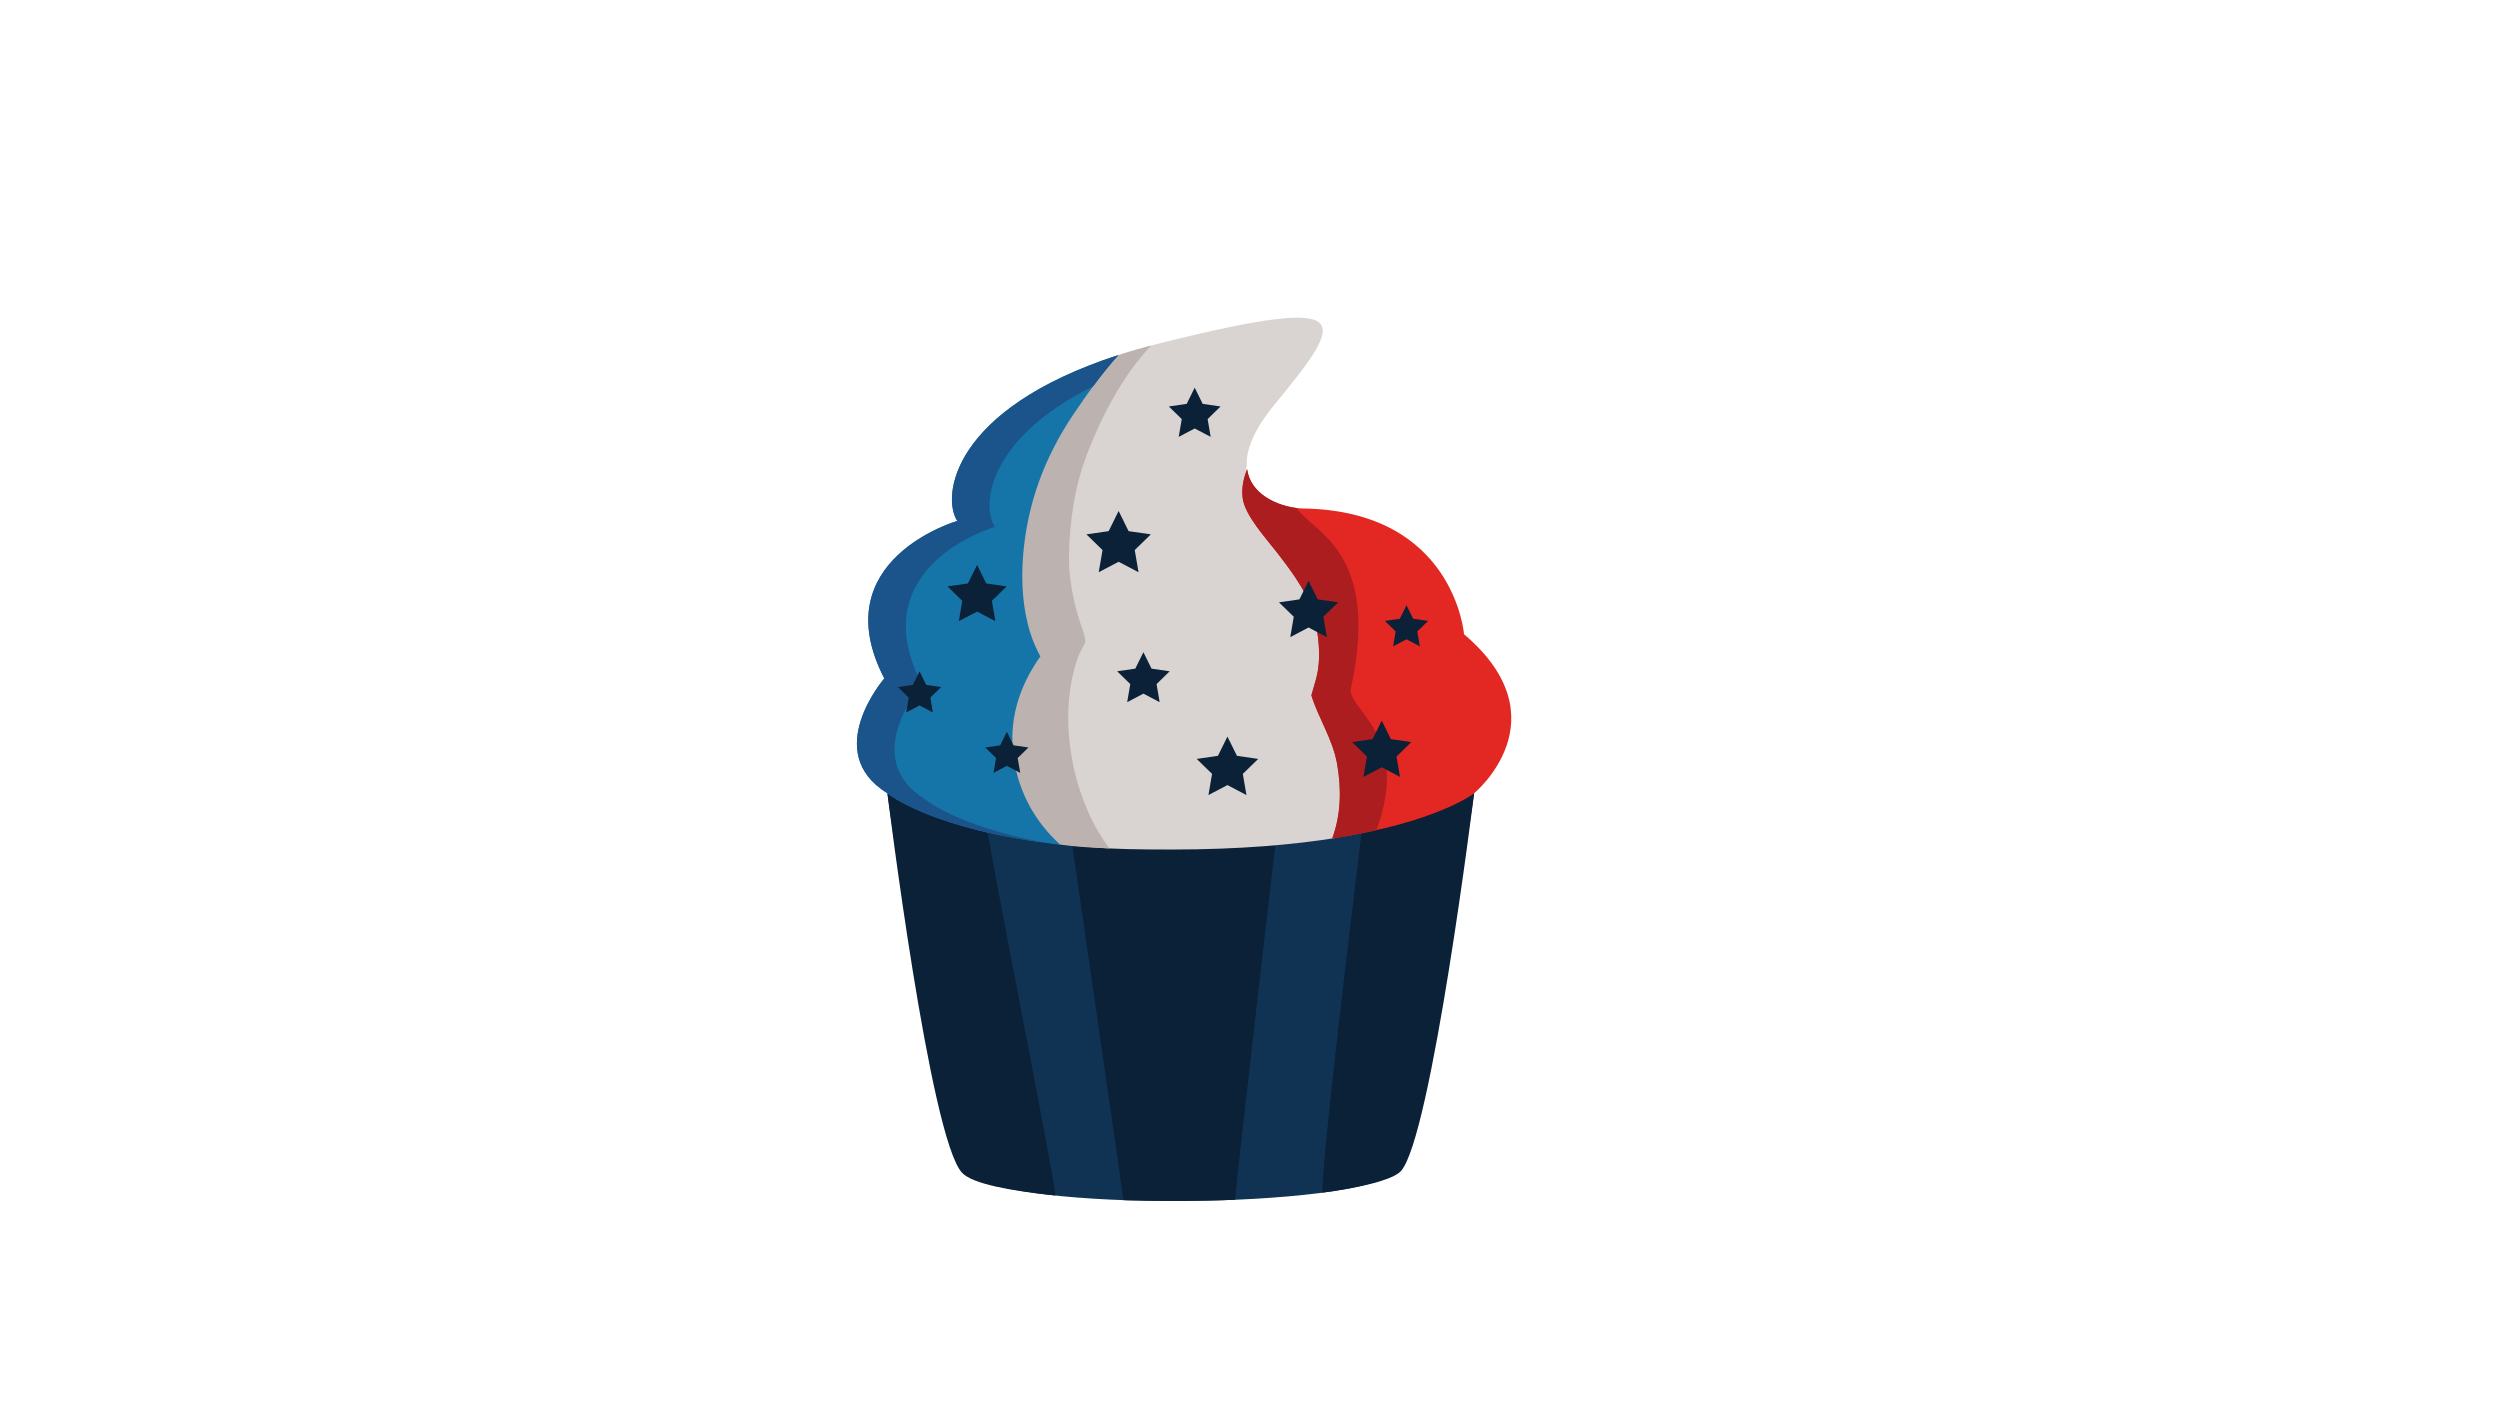<svg xmlns="http://www.w3.org/2000/svg" xmlns:xlink="http://www.w3.org/1999/xlink" width="1920" zoomAndPan="magnify" viewBox="0 0 1440 810" height="1080" preserveAspectRatio="xMidYMid meet" version="1.0"><path fill="#103354" d="M 803.465 675.02 C 784.266 696.039 579.086 698.723 556.758 675.02 C 538.176 655.289 511.145 456.941 511.145 456.941 L 849.082 456.941 C 849.082 456.941 821.016 655.801 803.465 675.02 " fill-opacity="1" fill-rule="nonzero"/><path fill="#0a2137" d="M 565.09 456.941 L 511.145 456.941 C 511.145 456.941 535.59 655.816 554.172 675.547 C 560.223 681.973 582.316 685.926 607.898 688.633 C 607.535 678.047 569.609 490.012 565.09 456.941 " fill-opacity="1" fill-rule="nonzero"/><path fill="#0a2137" d="M 738.145 456.941 L 613.344 456.941 C 617.719 488.207 647.176 690.48 647.121 691.309 C 665.457 691.758 693.422 691.828 711.516 691.066 C 711.117 688.035 734.609 485.996 738.145 456.941 " fill-opacity="1" fill-rule="nonzero"/><path fill="#0a2137" d="M 786.996 456.941 C 786.312 463.324 761.586 661.262 761.645 686.988 C 783.059 684.164 802.234 679.684 806.914 674.559 C 824.461 655.344 849.082 456.941 849.082 456.941 L 786.996 456.941 " fill-opacity="1" fill-rule="nonzero"/><path fill="#d9d4d2" d="M 773.543 447.227 C 773.473 446.055 772.23 435.617 772.746 437.887 C 770.441 425.594 778.828 331.23 721.719 289.945 C 715.285 285.293 717.211 274.938 718.133 267.727 C 717.859 259.027 722.082 247.723 733.977 233.234 C 774.93 183.348 783.82 169.102 669.832 197.258 C 655.668 200.754 643.082 204.645 631.879 208.801 C 630.477 210.055 575.355 252.906 581.77 355.117 C 582.262 362.938 580.445 408.281 574.914 422.352 C 572.512 428.453 585.195 481.582 593.094 482.945 C 623.957 488.277 634.371 489.328 674.973 489.328 C 714.191 489.328 745.375 486.527 769.891 482.574 C 770.582 480.43 771.23 478.273 771.688 476.066 C 771.73 475.844 773.047 467.285 772.844 470.133 C 773.039 468.316 773.223 466.5 773.344 464.672 C 773.672 458.867 773.875 453.039 773.543 447.227 " fill-opacity="1" fill-rule="nonzero"/><path fill="#bcb3b0" d="M 621.48 377.203 C 621.918 376.07 625.191 370.453 625.152 369.719 C 624.879 364.734 622.328 359.727 620.988 354.945 C 617.801 343.551 615.504 331.645 615.73 319.754 C 616.098 300.543 618.957 280.492 625.82 262.449 C 634.125 240.621 646.168 216.934 663.07 198.996 C 651.633 202.031 641.262 205.32 631.875 208.805 C 630.473 210.055 571.898 267.934 578.312 370.145 C 578.805 377.965 575.355 478.516 593.094 482.945 C 611.953 487.66 623.531 487.918 639.039 488.699 C 615.918 457.699 608.918 409.793 621.48 377.203 " fill-opacity="1" fill-rule="nonzero"/><path fill="#1575a9" d="M 583.383 431.816 C 581.652 411.645 588.238 393.551 599.254 378.117 C 596.98 373.871 595.023 369.438 593.566 364.887 C 589.012 350.707 588.121 334.812 589.309 320.004 C 591.668 290.527 601.461 263.781 617.949 239.18 C 625.863 227.383 634.445 215.371 644.195 204.523 C 548.121 235.621 542.289 286.016 551.375 300.051 C 551.375 300.051 474.039 322.398 509.355 390.777 C 509.355 390.777 472.699 433.238 511.145 456.941 C 511.145 456.941 536.945 478.23 610.699 486.52 C 595.641 472.945 585.305 454.23 583.383 431.816 " fill-opacity="1" fill-rule="nonzero"/><path fill="#1b548b" d="M 532.82 460.387 C 494.379 436.688 531.031 394.227 531.031 394.227 C 495.719 325.844 573.051 303.5 573.051 303.5 C 565.281 291.488 568.438 252.875 629.664 222.496 C 634.234 216.32 639.043 210.258 644.195 204.523 C 548.121 235.621 542.289 286.016 551.375 300.051 C 551.375 300.051 474.039 322.398 509.355 390.777 C 509.355 390.777 472.699 433.238 511.145 456.941 C 511.145 456.941 534.43 476.492 601.648 485.344 C 550.945 475.758 532.82 460.387 532.82 460.387 " fill-opacity="1" fill-rule="nonzero"/><path fill="#e32824" d="M 843.273 365.305 C 843.273 365.305 837.738 294.27 750.738 292.898 C 739.734 292.73 720.602 286.613 718.34 270.215 C 716.301 275.445 715.098 280.875 715.738 286.617 C 716.867 296.707 729.004 309.754 735.855 318.629 C 745.043 330.539 755.363 344.273 758.008 359.484 C 759.812 369.84 760.855 379.98 758.258 390.348 C 757.492 393.383 756.512 396.324 755.68 399.336 C 755.559 399.793 755.453 400.188 755.355 400.539 C 759.367 413.598 767.719 425.828 770.191 440.09 C 772.754 454.871 772.398 469.262 767.348 482.984 C 828.211 473.551 849.082 456.941 849.082 456.941 C 849.082 456.941 900.934 414.246 843.273 365.305 " fill-opacity="1" fill-rule="nonzero"/><path fill="#0a2137" d="M 688.145 223.301 L 692.746 232.629 L 703.043 234.125 L 695.594 241.387 L 697.352 251.641 L 688.145 246.801 L 678.934 251.641 L 680.691 241.387 L 673.242 234.125 L 683.539 232.629 L 688.145 223.301 " fill-opacity="1" fill-rule="nonzero"/><path fill="#0a2137" d="M 562.801 325.398 L 568.066 336.062 L 579.84 337.773 L 571.32 346.078 L 573.332 357.801 L 562.801 352.266 L 552.27 357.801 L 554.281 346.078 L 545.762 337.773 L 557.535 336.062 L 562.801 325.398 " fill-opacity="1" fill-rule="nonzero"/><path fill="#0a2137" d="M 579.953 421.5 L 583.801 429.297 L 592.406 430.547 L 586.18 436.613 L 587.648 445.18 L 579.953 441.133 L 572.258 445.18 L 573.73 436.613 L 567.504 430.547 L 576.105 429.297 L 579.953 421.5 " fill-opacity="1" fill-rule="nonzero"/><path fill="#0a2137" d="M 810.133 348.598 L 813.98 356.395 L 822.582 357.645 L 816.359 363.707 L 817.828 372.277 L 810.133 368.23 L 802.438 372.277 L 803.906 363.707 L 797.68 357.645 L 806.285 356.395 L 810.133 348.598 " fill-opacity="1" fill-rule="nonzero"/><path fill="#0a2137" d="M 529.648 386.703 L 533.5 394.492 L 542.102 395.742 L 535.879 401.812 L 537.348 410.379 L 529.648 406.336 L 521.957 410.379 L 523.426 401.812 L 517.199 395.742 L 525.805 394.492 L 529.648 386.703 " fill-opacity="1" fill-rule="nonzero"/><path fill="#0a2137" d="M 644.328 294.316 L 650.062 305.934 L 662.879 307.793 L 653.605 316.832 L 655.793 329.598 L 644.328 323.57 L 632.863 329.598 L 635.055 316.832 L 625.781 307.793 L 638.598 305.934 L 644.328 294.316 " fill-opacity="1" fill-rule="nonzero"/><path fill="#ab1d1e" d="M 792.805 478.176 C 813.312 423.016 775.547 408.566 778.172 396.418 C 795.34 317.039 756.23 306.832 746.855 292.613 C 735.734 291.254 720.352 284.82 718.336 270.219 C 716.301 275.449 715.098 280.879 715.738 286.621 C 716.863 296.707 729.004 309.754 735.855 318.633 C 745.047 330.539 755.363 344.273 758.008 359.48 C 759.812 369.844 760.855 379.98 758.254 390.348 C 757.492 393.383 756.508 396.32 755.68 399.336 C 755.555 399.793 755.449 400.188 755.355 400.539 C 759.363 413.602 767.719 425.828 770.191 440.094 C 772.754 454.871 772.398 469.262 767.348 482.984 C 776.77 481.523 785.227 479.891 792.805 478.176 " fill-opacity="1" fill-rule="nonzero"/><path fill="#0a2137" d="M 795.875 415.078 L 801.141 425.746 L 812.91 427.453 L 804.395 435.758 L 806.406 447.484 L 795.875 441.945 L 785.34 447.484 L 787.355 435.758 L 778.836 427.453 L 790.605 425.746 L 795.875 415.078 " fill-opacity="1" fill-rule="nonzero"/><path fill="#0a2137" d="M 753.727 334.57 L 758.992 345.238 L 770.766 346.945 L 762.246 355.246 L 764.258 366.977 L 753.727 361.438 L 743.195 366.977 L 745.207 355.246 L 736.688 346.945 L 748.461 345.238 L 753.727 334.57 " fill-opacity="1" fill-rule="nonzero"/><path fill="#0a2137" d="M 658.609 375.664 L 663.285 385.137 L 673.742 386.656 L 666.176 394.031 L 667.961 404.445 L 658.609 399.527 L 649.254 404.445 L 651.043 394.031 L 643.477 386.656 L 653.93 385.137 L 658.609 375.664 " fill-opacity="1" fill-rule="nonzero"/><path fill="#0a2137" d="M 707.004 424.27 L 712.477 435.355 L 724.715 437.137 L 715.859 445.766 L 717.949 457.953 L 707.004 452.199 L 696.059 457.953 L 698.152 445.766 L 689.297 437.137 L 701.531 435.355 L 707.004 424.27 " fill-opacity="1" fill-rule="nonzero"/></svg>